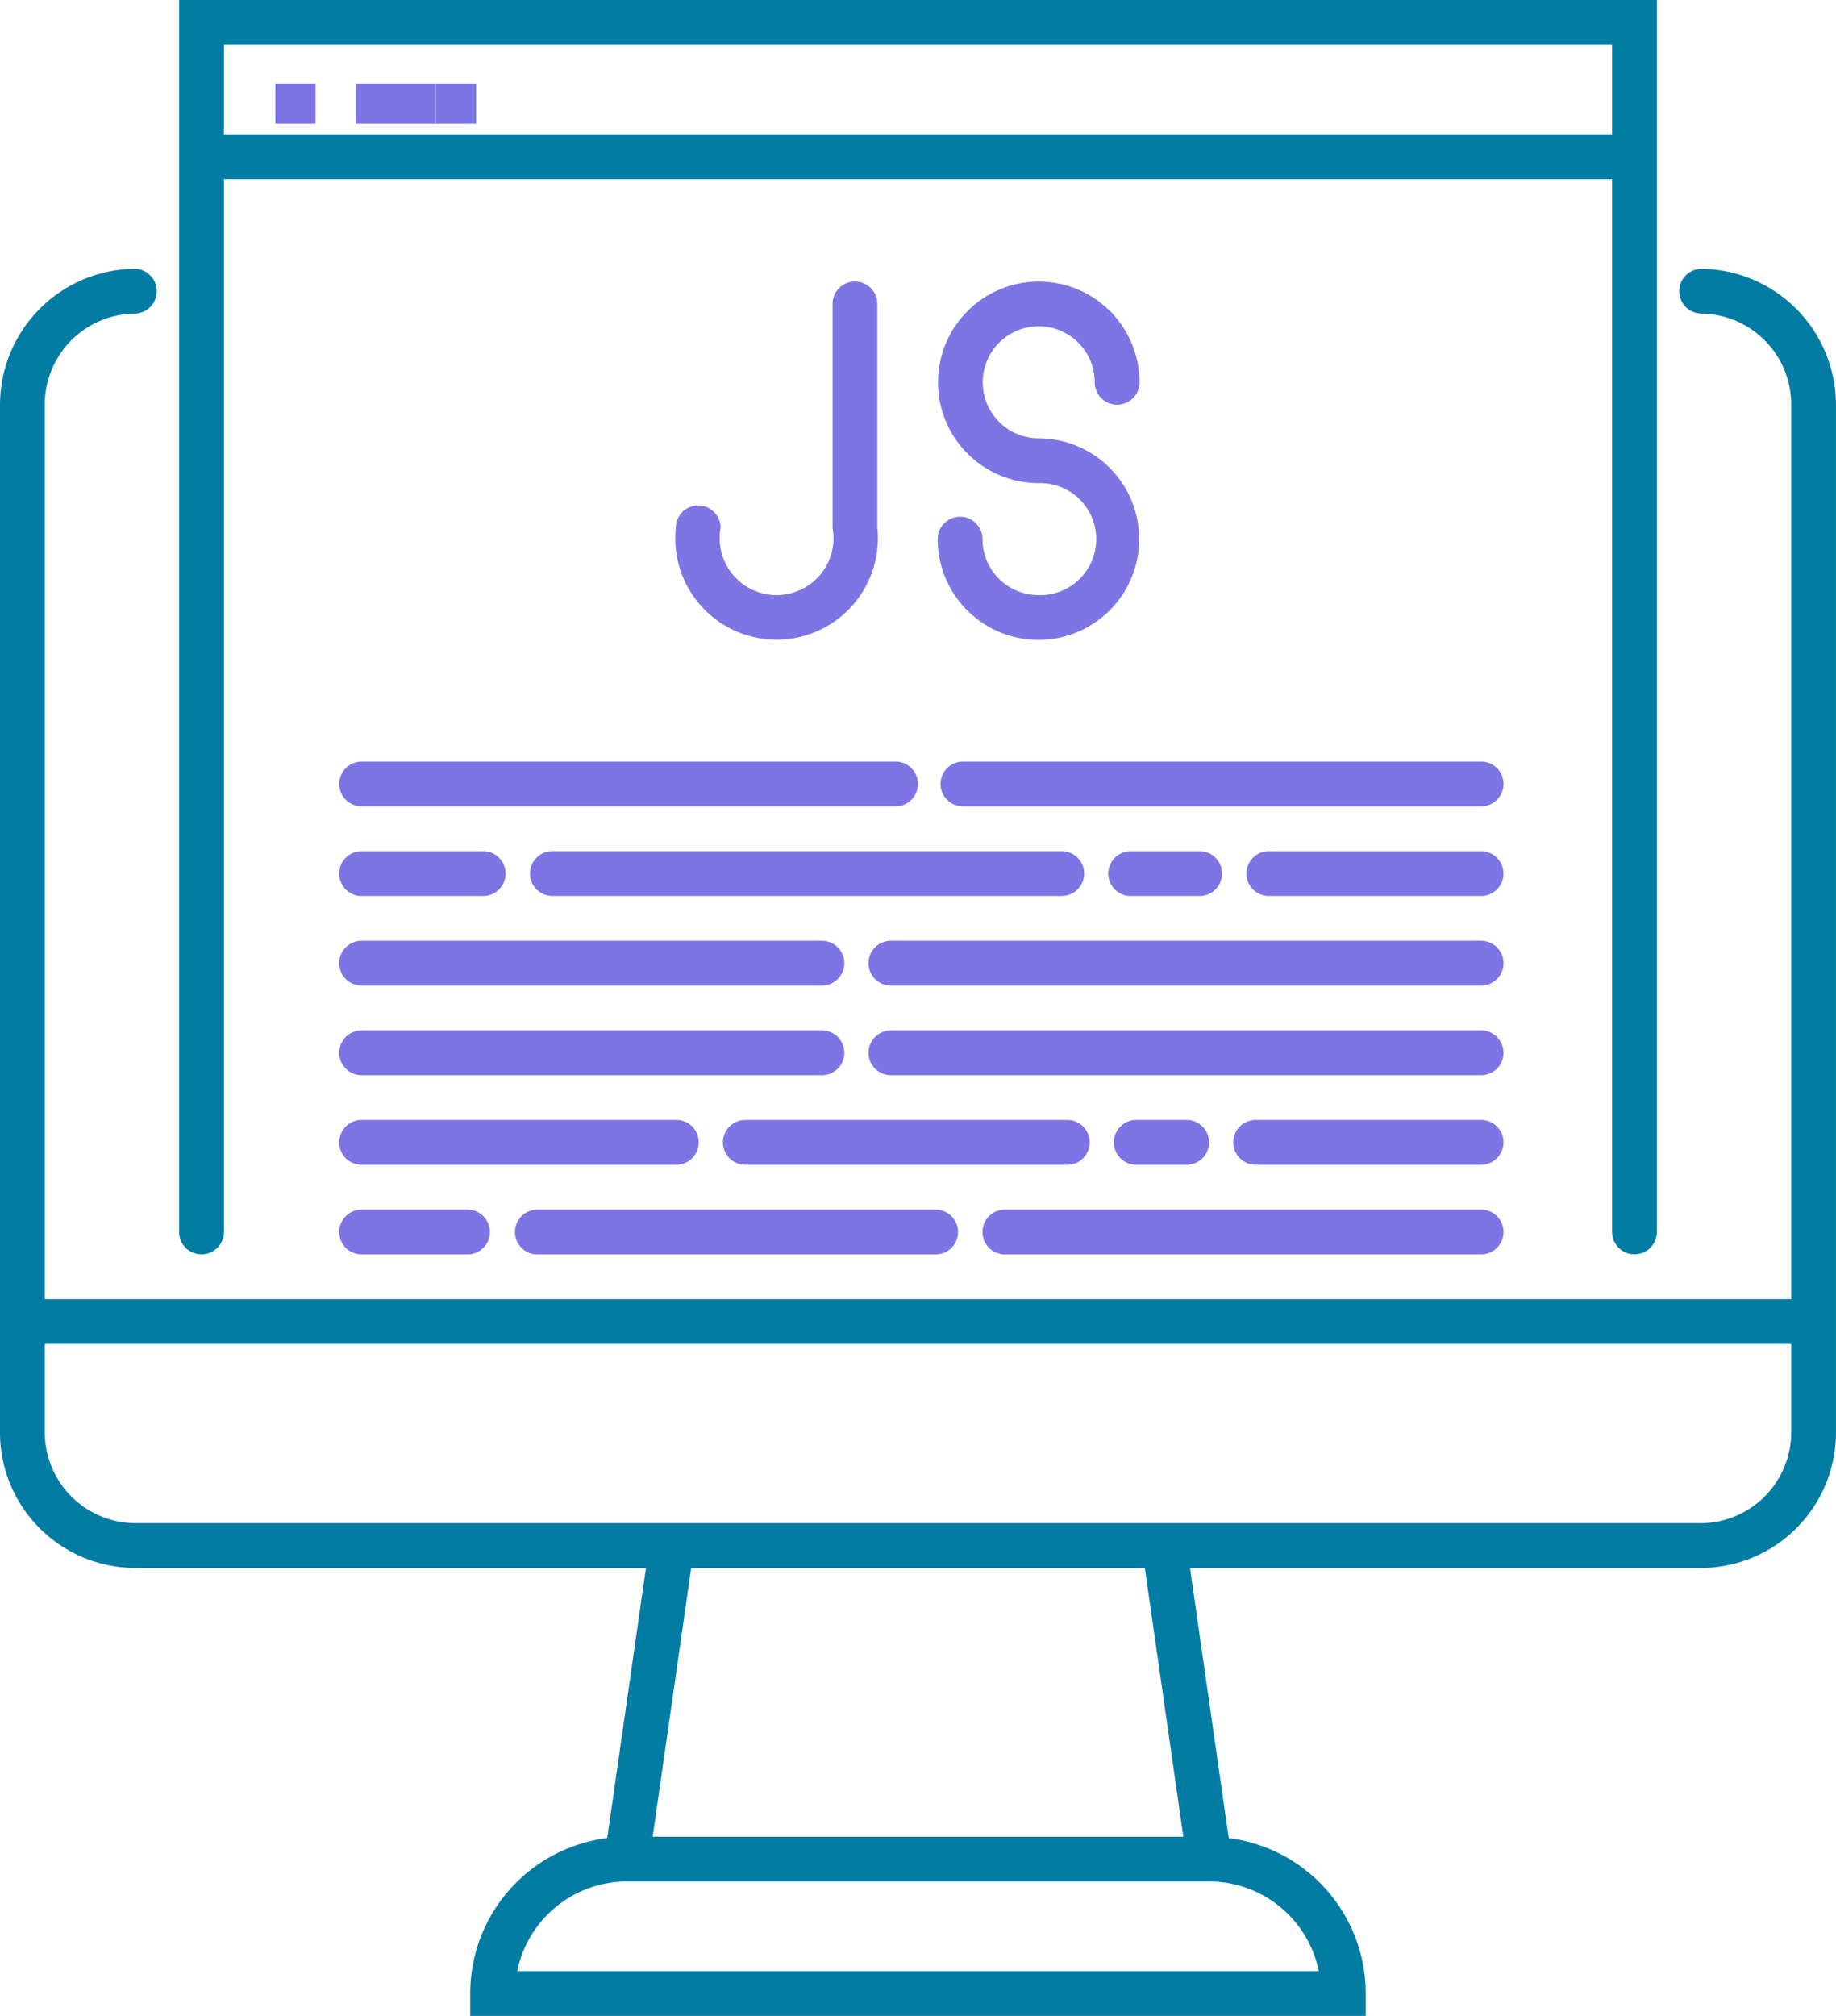 <svg xmlns="http://www.w3.org/2000/svg" width="45.707" height="50.167" viewBox="0 0 45.707 50.167">
  <g id="Node.js_Web_development" data-name="Node.js Web development" transform="translate(-5574 10493)">
    <path id="Path_20366" data-name="Path 20366" d="M49.362,15h0a.557.557,0,1,0,0,1.115,2.263,2.263,0,0,1,2.23,2.257V40.64H8.115V18.372a2.263,2.263,0,0,1,2.23-2.257.557.557,0,0,0,0-1.115A3.389,3.389,0,0,0,7,18.372V43.985a3.372,3.372,0,0,0,3.372,3.344H23.081l-.964,6.722a3.9,3.9,0,0,0-3.411,3.868v.557H41V57.92a3.9,3.9,0,0,0-3.411-3.868l-.964-6.722H49.362a3.372,3.372,0,0,0,3.344-3.344V18.372A3.389,3.389,0,0,0,49.362,15ZM39.831,57.362H19.876a2.787,2.787,0,0,1,2.731-2.23H37.1a2.787,2.787,0,0,1,2.731,2.23Zm-3.372-3.344H23.248l.959-6.689H35.5ZM51.592,43.985a2.263,2.263,0,0,1-2.23,2.23H10.372a2.263,2.263,0,0,1-2.257-2.23v-2.23H51.592Z" transform="translate(5567 -10501.311)" fill="#037ca4"/>
    <path id="Path_20367" data-name="Path 20367" d="M51.231,34.214a.557.557,0,0,0,.557-.557V3H15V33.657a.557.557,0,0,0,1.115,0V7.459H50.674v26.2A.557.557,0,0,0,51.231,34.214ZM16.115,6.344V4.115H50.674v2.23Z" transform="translate(5563.459 -10496)" fill="#037ca4"/>
    <rect id="Rectangle_2952" data-name="Rectangle 2952" width="1" height="1" transform="translate(5580.854 -10490.917)" fill="#7e75e4"/>
    <rect id="Rectangle_2953" data-name="Rectangle 2953" width="2" height="1" transform="translate(5582.854 -10490.917)" fill="#7e75e4"/>
    <rect id="Rectangle_2954" data-name="Rectangle 2954" width="1" height="1" transform="translate(5584.854 -10490.917)" fill="#7e75e4"/>
    <path id="Path_20368" data-name="Path 20368" d="M30.557,58.115h9.916a.557.557,0,1,0,0-1.115H30.557a.557.557,0,1,0,0,1.115Z" transform="translate(5556.82 -10519.899)" fill="#7e75e4"/>
    <path id="Path_20369" data-name="Path 20369" d="M51.437,58.115H63.293a.557.557,0,0,0,0-1.115H51.437a.557.557,0,0,0,0,1.115Z" transform="translate(5547.579 -10519.899)" fill="#7e75e4"/>
    <path id="Path_20370" data-name="Path 20370" d="M22.707,57a.557.557,0,1,0,0,1.115h2.637a.557.557,0,1,0,0-1.115Z" transform="translate(5560.295 -10519.899)" fill="#7e75e4"/>
    <path id="Path_20371" data-name="Path 20371" d="M48.42,53.557A.557.557,0,0,0,47.863,53H39.847a.557.557,0,0,0,0,1.115h8.015A.557.557,0,0,0,48.42,53.557Z" transform="translate(5552.708 -10518.13)" fill="#7e75e4"/>
    <path id="Path_20372" data-name="Path 20372" d="M68.25,53H62.637a.557.557,0,0,0,0,1.115H68.25a.557.557,0,0,0,0-1.115Z" transform="translate(5542.622 -10518.13)" fill="#7e75e4"/>
    <path id="Path_20373" data-name="Path 20373" d="M58.562,54.115a.557.557,0,1,0,0-1.115H57.307a.557.557,0,0,0,0,1.115Z" transform="translate(5544.98 -10518.13)" fill="#7e75e4"/>
    <path id="Path_20374" data-name="Path 20374" d="M31.1,53.557A.557.557,0,0,0,30.544,53H22.707a.557.557,0,1,0,0,1.115h7.837A.557.557,0,0,0,31.1,53.557Z" transform="translate(5560.295 -10518.13)" fill="#7e75e4"/>
    <path id="Path_20375" data-name="Path 20375" d="M61.04,49H46.347a.557.557,0,0,0,0,1.115H61.04a.557.557,0,0,0,0-1.115Z" transform="translate(5549.832 -10516.359)" fill="#7e75e4"/>
    <path id="Path_20376" data-name="Path 20376" d="M22.707,50.115h11.46a.557.557,0,1,0,0-1.115H22.707a.557.557,0,1,0,0,1.115Z" transform="translate(5560.295 -10516.359)" fill="#7e75e4"/>
    <path id="Path_20377" data-name="Path 20377" d="M61.04,45H46.347a.557.557,0,0,0,0,1.115H61.04a.557.557,0,0,0,0-1.115Z" transform="translate(5549.832 -10514.589)" fill="#7e75e4"/>
    <path id="Path_20378" data-name="Path 20378" d="M22.707,46.115h11.46a.557.557,0,0,0,0-1.115H22.707a.557.557,0,1,0,0,1.115Z" transform="translate(5560.295 -10514.589)" fill="#7e75e4"/>
    <path id="Path_20379" data-name="Path 20379" d="M58.774,42.115a.557.557,0,1,0,0-1.115H57.057a.557.557,0,1,0,0,1.115Z" transform="translate(5545.091 -10512.818)" fill="#7e75e4"/>
    <path id="Path_20380" data-name="Path 20380" d="M68.512,41H63.227a.557.557,0,0,0,0,1.115h5.284a.557.557,0,0,0,0-1.115Z" transform="translate(5542.36 -10512.818)" fill="#7e75e4"/>
    <path id="Path_20381" data-name="Path 20381" d="M22.707,42.115h3.027a.557.557,0,1,0,0-1.115H22.707a.557.557,0,1,0,0,1.115Z" transform="translate(5560.295 -10512.818)" fill="#7e75e4"/>
    <path id="Path_20382" data-name="Path 20382" d="M30.67,41.557a.557.557,0,0,0,.557.557H43.908a.557.557,0,0,0,0-1.115H31.227A.557.557,0,0,0,30.67,41.557Z" transform="translate(5556.524 -10512.818)" fill="#7e75e4"/>
    <path id="Path_20383" data-name="Path 20383" d="M62.461,37h-12.9a.557.557,0,0,0,0,1.115h12.9a.557.557,0,0,0,0-1.115Z" transform="translate(5548.411 -10511.048)" fill="#7e75e4"/>
    <path id="Path_20384" data-name="Path 20384" d="M22.15,37.557a.557.557,0,0,0,.557.557H36A.557.557,0,1,0,36,37H22.707A.557.557,0,0,0,22.15,37.557Z" transform="translate(5560.295 -10511.048)" fill="#7e75e4"/>
    <path id="Path_20385" data-name="Path 20385" d="M42.2,21.7V16.127a.557.557,0,0,0-1.115,0V21.7a1.417,1.417,0,1,1-2.787,0,.557.557,0,1,0-1.115,0,2.522,2.522,0,1,0,5.017,0Z" transform="translate(5553.641 -10501.564)" fill="#7e75e4"/>
    <path id="Path_20386" data-name="Path 20386" d="M51.4,23.374A1.394,1.394,0,0,1,50,21.98a.557.557,0,0,0-1.115,0A2.508,2.508,0,1,0,51.4,19.472a1.394,1.394,0,1,1,1.394-1.394.557.557,0,1,0,1.115,0A2.508,2.508,0,1,0,51.4,20.587a1.394,1.394,0,1,1,0,2.787Z" transform="translate(5548.459 -10501.564)" fill="#7e75e4"/>
  </g>
</svg>

